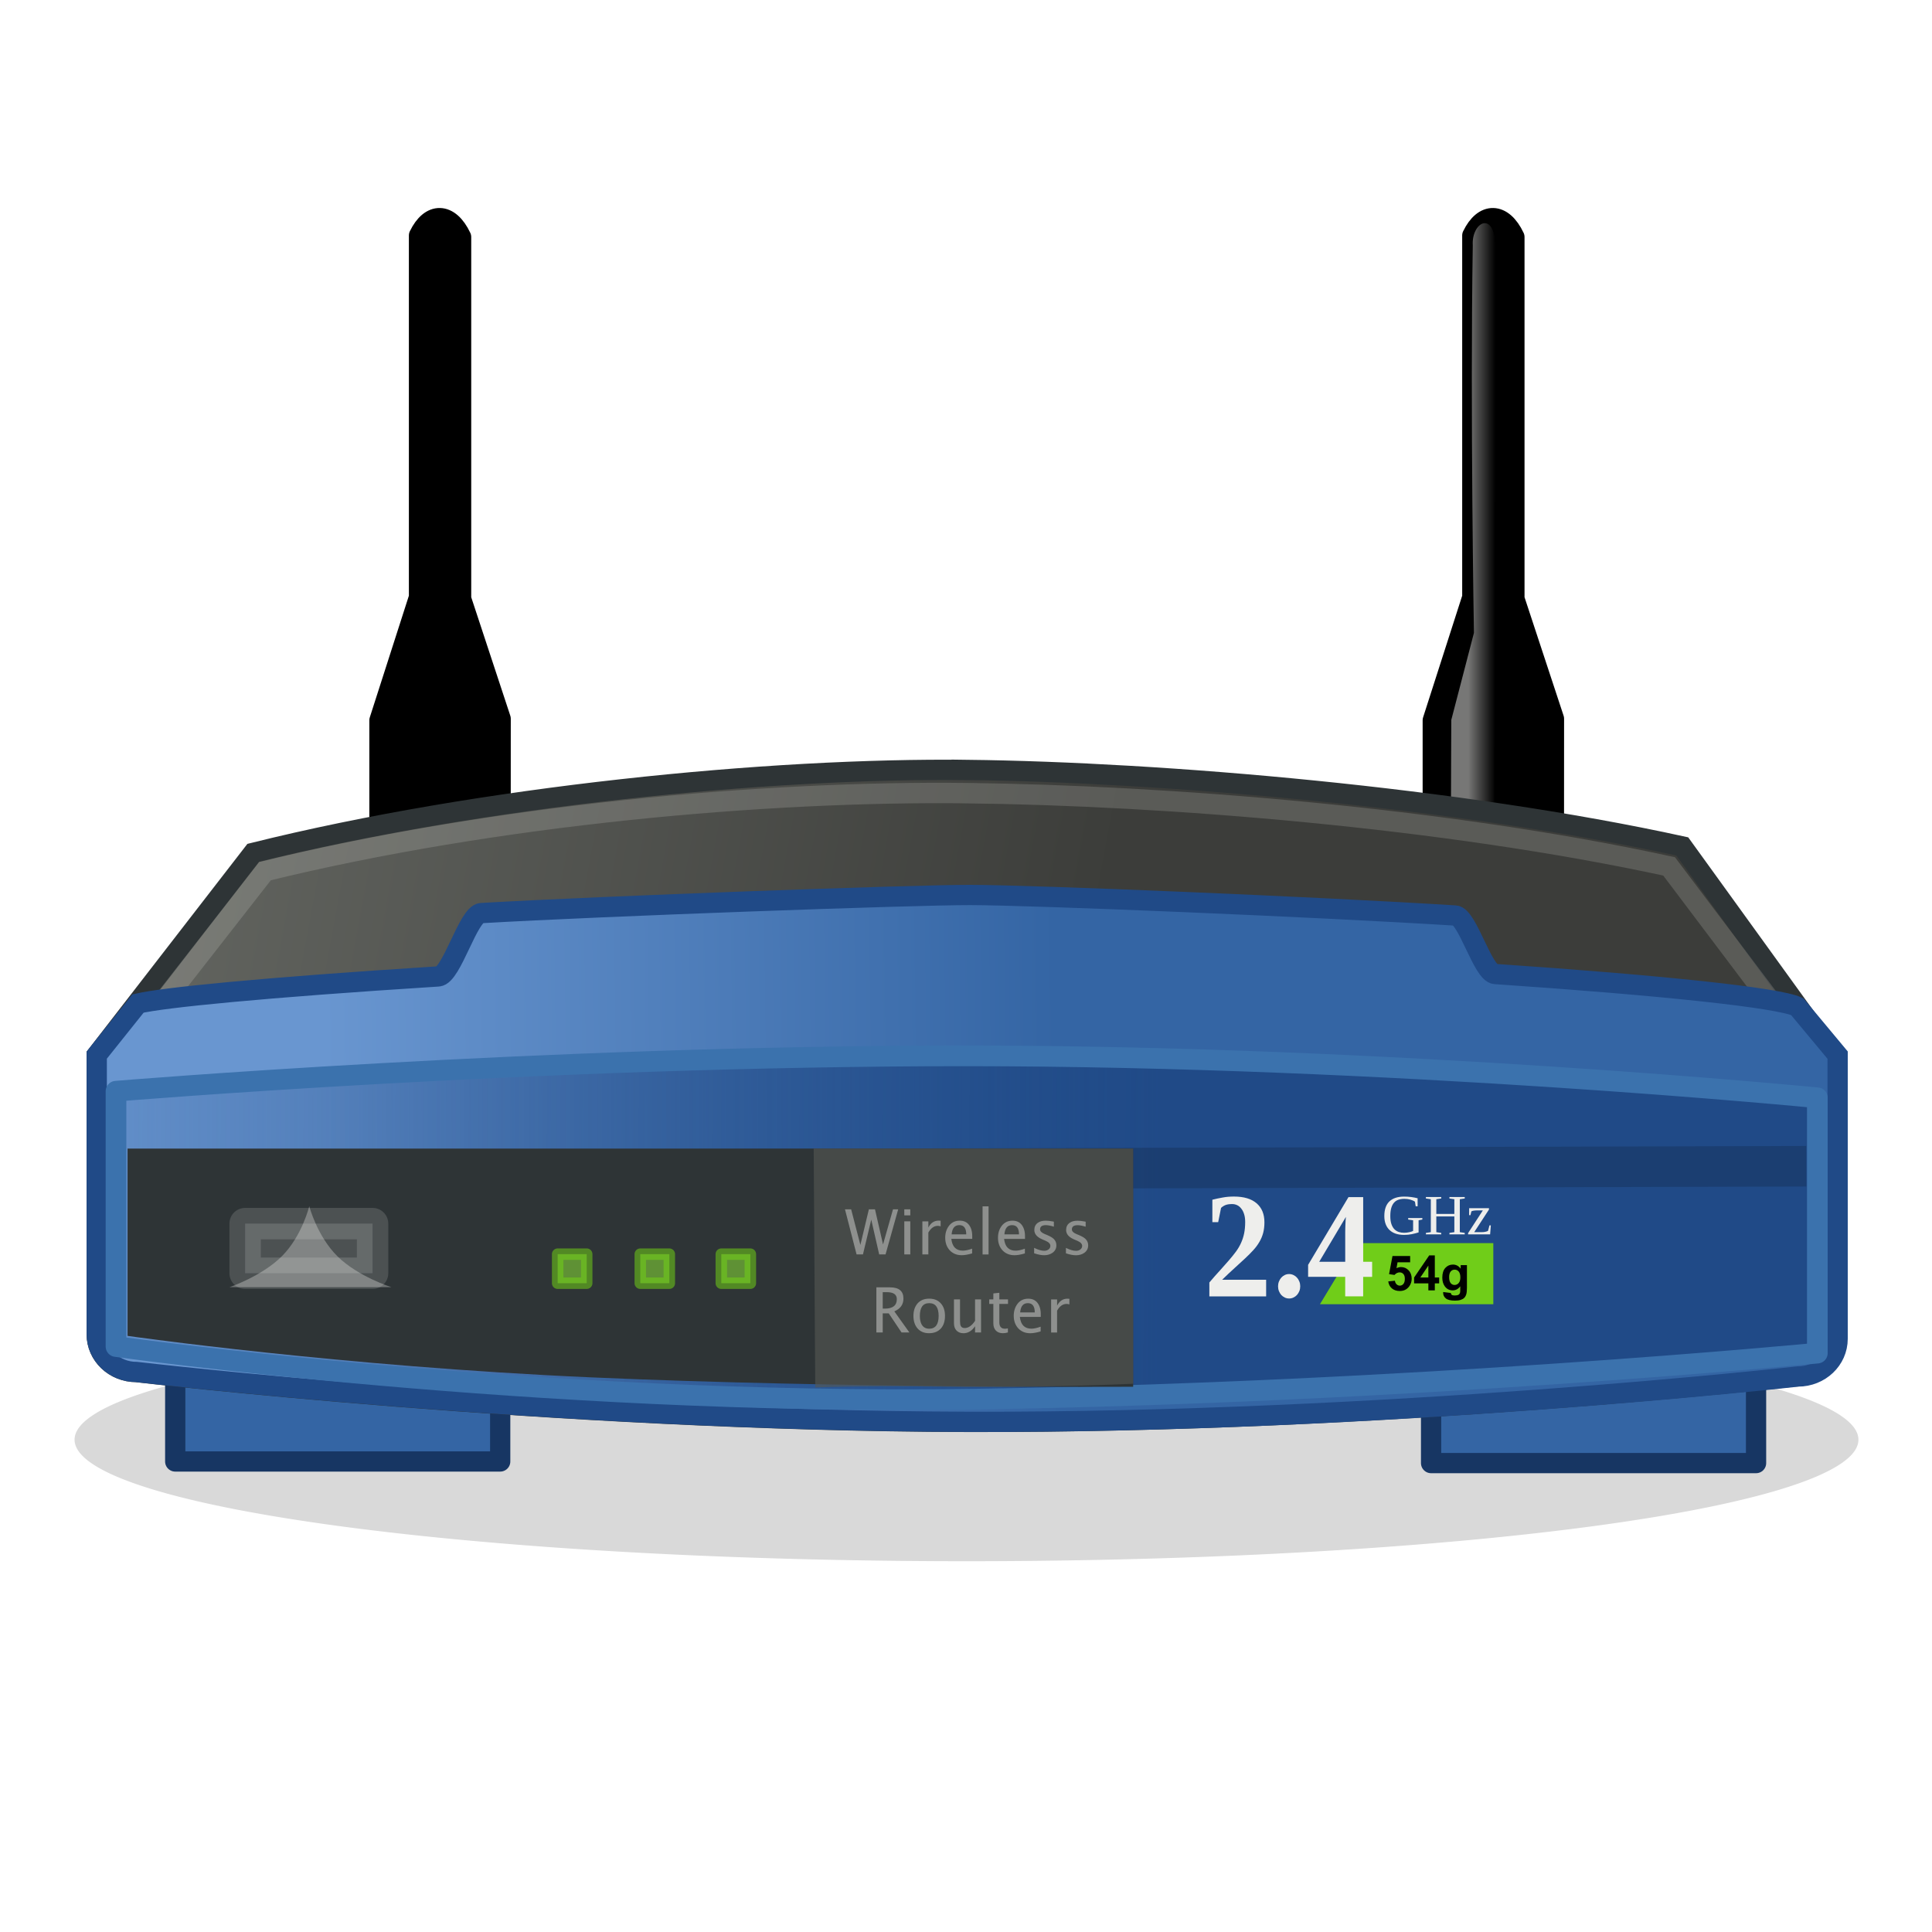 <?xml version="1.0" encoding="UTF-8"?>
<svg width="64" height="64" version="1.0" xmlns="http://www.w3.org/2000/svg" xmlns:cc="http://creativecommons.org/ns#" xmlns:dc="http://purl.org/dc/elements/1.1/" xmlns:rdf="http://www.w3.org/1999/02/22-rdf-syntax-ns#" xmlns:xlink="http://www.w3.org/1999/xlink">
 <defs>
  <linearGradient id="linearGradient4902">
   <stop style="stop-color:#eeeeec" offset="0"/>
   <stop style="stop-color:#eeeeec;stop-opacity:0" offset="1"/>
  </linearGradient>
  <linearGradient id="linearGradient3505" x1="3" x2="4" y1="17.724" y2="17.724" gradientTransform="matrix(.657 0 0 .852 8.387 -3.158)" gradientUnits="userSpaceOnUse" xlink:href="#linearGradient4902"/>
  <filter id="filter4504-8" x="-.042" y="-.671" width="1.084" height="2.342">
   <feGaussianBlur stdDeviation="0.775"/>
  </filter>
  <linearGradient id="linearGradient4467-0" x1="-10.598" x2="26.735" y1="21.876" y2="28.762" gradientTransform="matrix(2 0 0 2 .085 -4.042)" gradientUnits="userSpaceOnUse">
   <stop style="stop-color:#7a7d77" offset="0"/>
   <stop style="stop-color:#3c3d3a" offset="1"/>
  </linearGradient>
  <linearGradient id="linearGradient4452-0" x1="8.159" x2="26.293" y1="33.293" y2="33.055" gradientTransform="matrix(2 0 0 2 .085 -8.036)" gradientUnits="userSpaceOnUse">
   <stop style="stop-color:#6996d0" offset="0"/>
   <stop style="stop-color:#3465a4" offset="1"/>
  </linearGradient>
  <linearGradient id="linearGradient4466-5" x1="28.651" x2=".389" y1="35.368" y2="35.289" gradientTransform="matrix(2.046 0 0 2.093 -1.008 -10.85)" gradientUnits="userSpaceOnUse">
   <stop style="stop-color:#204a87" offset="0"/>
   <stop style="stop-color:#204a87;stop-opacity:0" offset="1"/>
  </linearGradient>
 </defs>
 <g transform="matrix(.671 0 0 .671 -.243 -.594)">
  <path transform="matrix(1.98 0 0 4.332 .125 -102.55)" d="m46.457 40.284a22.239 1.385 0 1 1-44.478 0 22.239 1.385 0 1 1 44.478 0z" style="fill-rule:evenodd;filter:url(#filter4504-8);opacity:.389"/>
  <rect x="71.013" y="67.893" width="16.043" height="5.222" style="fill-rule:evenodd;fill:#3465a4;stroke-linejoin:round;stroke:#173663"/>
  <rect x="9.013" y="67.814" width="16.043" height="5.222" style="fill-rule:evenodd;fill:#3465a4;stroke-linejoin:round;stroke:#173663"/>
  <g transform="matrix(2.034 0 0 1.974 51.78 4.679)">
   <path d="m10.46 3.966v9.048l-0.96 3.079v9.898s-0.008 1.491 0.427 1.491c0.562 0.006 1.46 0.011 2.022 0.017 0.376 0.02 0.496-0.645 0.481-1.52l0.004-9.926-0.96-3v-9.048c-0.289-0.628-0.738-0.626-1.013-0.04z" style="fill-rule:evenodd;stroke-linejoin:round;stroke-width:.499;stroke:#000"/>
   <path d="m10.468 4.217c-0.036-0.581 0.519-0.89 0.549 0 0.007 6.833-0.056 22.722-0.056 22.722h-0.699c-0.469-0.208-0.303-0.445-0.316-1.23-0.035-2.064 0-9.626 0-9.626l0.55-2.177s-0.093-5.573-0.028-9.69z" style="fill-rule:evenodd;fill:url(#linearGradient3505);opacity:.5"/>
  </g>
  <g transform="matrix(2.034 0 0 1.974 -.22 4.679)">
   <path d="m10.46 3.966v9.048l-0.96 3.079v9.898s-0.008 1.491 0.427 1.491c0.562 0.006 1.46 0.011 2.022 0.017 0.376 0.02 0.496-0.645 0.481-1.52l0.004-9.926-0.96-3v-9.048c-0.289-0.628-0.738-0.626-1.013-0.04z" style="fill-rule:evenodd;stroke-linejoin:round;stroke-width:.499;stroke:#000"/>
   <path d="m10.468 4.217c-0.036-0.581 0.519-0.89 0.549 0 0.007 6.833-0.056 22.722-0.056 22.722h-0.699c-0.469-0.208-0.303-0.445-0.316-1.23-0.035-2.064 0-9.626 0-9.626l0.55-2.177s-0.093-5.573-0.028-9.69z" style="fill-rule:evenodd;fill:url(#linearGradient3505);opacity:.5"/>
  </g>
  <path d="m48.124 38.895c9.664 0.114 24.252 1.36 35.29 3.776l7.446 10.305v14.005c0 1.032-0.871 1.863-1.953 1.863 0 0-20.355 2.295-40.81 2.239-20.454-0.056-41.008-2.462-41.008-2.462-1.082 0-1.953-0.831-1.953-1.863v-13.781l7.729-9.988c11.247-2.799 25.516-4.207 35.26-4.092z" style="fill:url(#linearGradient4467-0);stroke-linecap:round;stroke:#2e3436"/>
  <path d="m48.088 40.042c9.804 0.114 23.558 1.201 34.675 3.615l6.991 9.271-83.428 0.079 7.118-9.113c11.409-2.797 24.76-3.967 34.644-3.853z" style="fill:none;opacity:.168;stroke-linecap:round;stroke-width:1.007;stroke:#eeeeec"/>
  <path d="m48.237 45.069c3.106 0.003 17.116 0.584 23.97 1.014 0.598 0.037 1.359 2.847 1.966 2.888 8.328 0.566 14.008 1.174 14.92 1.614l1.99 2.39v14.004c0 1.032-0.873 1.862-1.958 1.862 0 0-20.408 2.294-40.915 2.238-20.507-0.056-41.114-2.462-41.114-2.462-1.085 0-1.958-0.831-1.958-1.862v-13.78l2.036-2.548c1.255-0.292 6.069-0.78 14.827-1.337 0.662-0.042 1.475-3.089 2.121-3.127 5.977-0.347 21.32-0.896 24.116-0.894z" style="fill:url(#linearGradient4452-0);stroke-linecap:round;stroke:#204a87"/>
  <path d="m6.089 54.756s20.935-1.745 41.934-1.745c20.998 0 42.059 2.071 42.059 2.071v12.605s-20.183 1.949-41.662 2.272c-21.639 0.325-42.331-2.597-42.331-2.597v-12.605z" style="fill-rule:evenodd;fill:url(#linearGradient4466-5);stroke-linecap:round;stroke-linejoin:round;stroke-width:1.02;stroke:#3b72ad"/>
  <path d="m8.085 58.681 81.452-0.22" style="fill:none;opacity:.164;stroke-width:2.002;stroke:#000"/>
  <path d="m6.66 57.59h49.645v11.758s-14.34 0.083-26.751-0.464c-12.411-0.546-22.894-2.048-22.894-2.048v-9.246z" style="fill-rule:evenodd;fill:#2e3436"/>
  <path d="m40.533 57.59h15.772v11.608s-4.555 0.217-9.135 0.147c-4.58-0.07-6.56 0.04-6.56 0.04l-0.077-11.795z" style="fill-rule:evenodd;fill:#555753;opacity:.631"/>
  <rect x="12.464" y="61.293" width="6.292" height="2.45" style="fill-rule:evenodd;fill:#fff;opacity:.143;stroke-linejoin:round;stroke-width:1.55px;stroke:#fff"/>
  <rect x="27.893" y="62.801" width="1.434" height="1.434" style="fill-rule:evenodd;fill:#8ae234;opacity:.537;stroke-linejoin:round;stroke-width:.566px;stroke:#73d216"/>
  <rect x="31.972" y="62.801" width="1.434" height="1.434" style="fill-rule:evenodd;fill:#8ae234;opacity:.537;stroke-linejoin:round;stroke-width:.566px;stroke:#73d216"/>
  <rect x="35.972" y="62.801" width="1.434" height="1.434" style="fill-rule:evenodd;fill:#8ae234;opacity:.537;stroke-linejoin:round;stroke-width:.566px;stroke:#73d216"/>
  <path d="m42.651 62.814h0.314l0.41-1.716 0.391 1.716h0.314l0.625-2.227h-0.256l-0.493 1.734-0.397-1.734h-0.302l-0.419 1.759-0.456-1.759h-0.305l0.573 2.227m2.356 0h0.296v-1.633h-0.296v1.633m0-1.928h0.296v-0.299h-0.296v0.299m0.891 1.928h0.296v-1.078c0.125-0.222 0.282-0.333 0.471-0.333 0.037 2e-6 0.082 0.008 0.136 0.025v-0.277c-0.016-0.002-0.033-0.003-0.049-0.003-0.014-0.002-0.03-0.003-0.046-0.003-0.224 0-0.394 0.114-0.511 0.342v-0.305h-0.296v1.633m2.456-0.052v-0.234c-0.181 0.066-0.333 0.099-0.456 0.099-0.337 0-0.527-0.194-0.57-0.582h1.032v-0.092c0.006-0.251-0.047-0.45-0.16-0.598-0.107-0.14-0.26-0.209-0.459-0.209-0.224 0-0.402 0.086-0.533 0.259-0.121 0.162-0.182 0.357-0.182 0.585 0 0.248 0.073 0.454 0.219 0.616 0.152 0.164 0.351 0.246 0.598 0.246 0.138 0 0.308-0.03 0.511-0.089m-1.011-0.94c0.025-0.304 0.151-0.456 0.379-0.456 0.228 0 0.342 0.152 0.342 0.456h-0.721m1.527 0.992h0.296v-2.375h-0.296v2.375m2.089-0.052v-0.234c-0.181 0.066-0.333 0.099-0.456 0.099-0.337 0-0.527-0.194-0.57-0.582h1.032v-0.092c0.006-0.251-0.047-0.45-0.16-0.598-0.107-0.14-0.26-0.209-0.459-0.209-0.224 0-0.402 0.086-0.533 0.259-0.121 0.162-0.182 0.357-0.182 0.585 0 0.248 0.073 0.454 0.219 0.616 0.152 0.164 0.351 0.246 0.598 0.246 0.138 0 0.308-0.03 0.511-0.089m-1.011-0.94c0.025-0.304 0.151-0.456 0.379-0.456 0.228 0 0.342 0.152 0.342 0.456h-0.721m1.469 0.933c0.189 0.064 0.353 0.096 0.493 0.096 0.16 0 0.298-0.04 0.413-0.12 0.127-0.092 0.191-0.216 0.191-0.37 0-0.127-0.045-0.234-0.136-0.32-0.062-0.059-0.164-0.12-0.308-0.182l-0.142-0.059c-0.146-0.062-0.219-0.137-0.219-0.225 0-0.14 0.096-0.209 0.287-0.209 0.097 0 0.228 0.025 0.394 0.074v-0.246l-0.062-0.012c-0.129-0.025-0.242-0.037-0.339-0.037-0.164 0-0.295 0.035-0.391 0.105-0.115 0.082-0.173 0.2-0.173 0.354 0 0.195 0.127 0.348 0.382 0.459l0.173 0.074c0.158 0.068 0.237 0.151 0.237 0.25 0 0.076-0.032 0.137-0.096 0.182-0.058 0.041-0.124 0.062-0.2 0.062-0.144 0-0.312-0.048-0.505-0.145v0.271m1.571 0c0.189 0.064 0.353 0.096 0.493 0.096 0.16 0 0.298-0.04 0.413-0.12 0.127-0.092 0.191-0.216 0.191-0.37-2e-6 -0.127-0.045-0.234-0.136-0.32-0.062-0.06-0.164-0.12-0.308-0.182l-0.142-0.059c-0.146-0.062-0.219-0.137-0.219-0.225-2e-6 -0.14 0.096-0.209 0.287-0.209 0.097 0 0.228 0.025 0.394 0.074v-0.246l-0.062-0.012c-0.129-0.025-0.242-0.037-0.339-0.037-0.164 0-0.295 0.035-0.391 0.105-0.115 0.082-0.173 0.2-0.173 0.354 0 0.195 0.127 0.348 0.382 0.459l0.173 0.074c0.158 0.068 0.237 0.151 0.237 0.25 0 0.076-0.032 0.137-0.096 0.182-0.058 0.041-0.124 0.062-0.2 0.062-0.144 0-0.312-0.048-0.505-0.145v0.271" style="fill:#eeeeec;opacity:.43"/>
  <path d="m43.627 66.666h0.314v-0.943h0.296l0.632 0.943h0.388l-0.743-1.041c0.3-0.127 0.45-0.338 0.45-0.631-2e-6 -0.37-0.221-0.554-0.662-0.554h-0.675v2.227m0.314-1.177v-0.813h0.197c0.333 0 0.499 0.115 0.499 0.345 0 0.312-0.198 0.468-0.595 0.468h-0.102m2.286 1.214c0.253 0 0.45-0.08 0.592-0.24 0.131-0.15 0.197-0.355 0.197-0.616-2e-6 -0.255-0.066-0.457-0.197-0.607-0.138-0.162-0.332-0.243-0.582-0.243s-0.445 0.081-0.582 0.243c-0.131 0.156-0.197 0.359-0.197 0.61 0 0.248 0.065 0.451 0.194 0.607 0.14 0.164 0.332 0.246 0.576 0.246m0.003-0.222c-0.162 0-0.283-0.068-0.364-0.203-0.062-0.111-0.092-0.254-0.092-0.428-2e-6 -0.421 0.154-0.631 0.462-0.631 0.31 0 0.465 0.209 0.465 0.628-2e-6 0.423-0.157 0.635-0.471 0.635m2.269 0.185h0.296v-1.633h-0.296v1.057c-0.158 0.238-0.329 0.357-0.511 0.357-0.097 0-0.161-0.035-0.194-0.105-0.025-0.049-0.037-0.127-0.037-0.234v-1.075h-0.299v1.174c-2e-6 0.15 0.04 0.269 0.12 0.357 0.086 0.092 0.202 0.139 0.348 0.139 0.226 0 0.417-0.115 0.573-0.345v0.308m1.621 0v-0.203c-0.06 0.012-0.108 0.018-0.145 0.018-0.185 0-0.277-0.107-0.277-0.32v-0.906h0.428v-0.222h-0.428v-0.327l-0.296 0.031v0.296h-0.203v0.222h0.203v0.961c0 0.15 0.042 0.269 0.126 0.357 0.082 0.086 0.199 0.129 0.351 0.129 0.068 0 0.148-0.012 0.24-0.037m1.618-0.052v-0.234c-0.181 0.066-0.333 0.099-0.456 0.099-0.337 0-0.527-0.194-0.57-0.582h1.032v-0.092c0.006-0.251-0.047-0.45-0.16-0.598-0.107-0.14-0.26-0.209-0.459-0.209-0.224 0-0.402 0.086-0.533 0.259-0.121 0.162-0.182 0.357-0.182 0.585 0 0.248 0.073 0.454 0.219 0.616 0.152 0.164 0.351 0.246 0.598 0.246 0.138 0 0.308-0.03 0.511-0.089m-1.011-0.94c0.025-0.304 0.151-0.456 0.379-0.456 0.228 0 0.342 0.152 0.342 0.456h-0.721m1.527 0.992h0.296v-1.078c0.125-0.222 0.282-0.333 0.471-0.333 0.037 0 0.082 8e-3 0.136 0.025v-0.277c-0.016-2e-3 -0.033-3e-3 -0.049-3e-3 -0.014-2e-3 -0.03-3e-3 -0.046-3e-3 -0.224 0-0.394 0.114-0.511 0.342v-0.305h-0.296v1.633" style="fill:#eeeeec;opacity:.43"/>
  <path d="m67.351 62.256h6.734v3.018h-8.56z" style="fill-opacity:.966;fill-rule:evenodd;fill:#73d216"/>
  <path d="m62.87 64.887h-2.804v-0.687c0.189-0.223 0.364-0.422 0.525-0.596 0.161-0.177 0.306-0.34 0.435-0.491 0.132-0.153 0.249-0.297 0.35-0.433 0.101-0.138 0.185-0.28 0.251-0.425 0.068-0.148 0.12-0.305 0.155-0.473 0.035-0.167 0.053-0.357 0.053-0.571-2e-6 -0.148-0.018-0.276-0.053-0.385-0.035-0.111-0.082-0.204-0.142-0.276-0.057-0.075-0.124-0.131-0.201-0.167-0.077-0.036-0.158-0.055-0.244-0.055-0.136 4e-6 -0.245 0.016-0.327 0.047-0.081 0.032-0.156 0.079-0.224 0.142l-0.142 0.705h-0.287v-1.109c0.176-0.044 0.347-0.08 0.515-0.109 0.169-0.032 0.353-0.047 0.551-0.047 0.486 6e-6 0.858 0.11 1.115 0.331 0.26 0.221 0.389 0.534 0.389 0.941-2e-6 0.194-0.021 0.37-0.063 0.527-0.042 0.155-0.103 0.302-0.185 0.44-0.079 0.138-0.178 0.273-0.297 0.403-0.119 0.131-0.256 0.269-0.412 0.414-0.154 0.145-0.326 0.303-0.515 0.473-0.189 0.17-0.394 0.362-0.614 0.578h2.171v0.821m1.135 0.105c-0.077 0-0.148-0.016-0.214-0.047-0.066-0.032-0.124-0.074-0.175-0.127-0.048-0.056-0.087-0.12-0.115-0.193-0.029-0.073-0.043-0.151-0.043-0.236 0-0.082 0.014-0.16 0.043-0.233 0.029-0.075 0.067-0.139 0.115-0.193 0.051-0.056 0.109-0.099 0.175-0.131 0.066-0.032 0.137-0.047 0.214-0.047 0.075 0 0.145 0.016 0.211 0.047 0.068 0.032 0.126 0.075 0.175 0.131 0.051 0.053 0.09 0.118 0.119 0.193 0.029 0.073 0.043 0.15 0.043 0.233 0 0.085-0.014 0.164-0.043 0.236s-0.068 0.137-0.119 0.193c-0.048 0.053-0.107 0.096-0.175 0.127-0.066 0.032-0.136 0.047-0.211 0.047m3.655-1.069v0.963h-0.887v-0.963h-1.831v-0.592l1.993-3.344h0.726v3.191h0.442v0.745h-0.442m-0.887-2.188c-2e-6 -0.063 0.001-0.13 0.003-0.2s0.004-0.139 0.007-0.207c0.004-0.07 0.008-0.136 0.01-0.196 0.004-0.063 0.009-0.119 0.013-0.167l-1.316 2.213h1.283v-1.443" style="fill:#eeeeec"/>
  <path d="m70.398 61.727c-0.109 0.035-0.223 0.064-0.34 0.088s-0.244 0.036-0.38 0.036c-0.15 0-0.285-0.02-0.405-0.059-0.119-0.04-0.222-0.099-0.306-0.177-0.085-0.079-0.15-0.176-0.195-0.292-0.045-0.116-0.068-0.249-0.068-0.4 0-0.323 0.083-0.564 0.248-0.723 0.167-0.16 0.41-0.241 0.731-0.241 0.122 2e-6 0.238 0.007 0.349 0.022 0.111 0.015 0.216 0.035 0.316 0.061v0.396h-0.095l-0.038-0.228c-0.065-0.045-0.143-0.079-0.234-0.103-0.09-0.025-0.186-0.037-0.286-0.037-0.11 2e-6 -0.208 0.015-0.295 0.045-0.086 0.029-0.158 0.077-0.217 0.144s-0.105 0.155-0.137 0.264c-0.031 0.108-0.047 0.241-0.047 0.397 0 0.159 0.018 0.291 0.055 0.398 0.037 0.105 0.086 0.19 0.148 0.253 0.063 0.063 0.135 0.108 0.217 0.135 0.083 0.027 0.17 0.04 0.261 0.04 0.046 0 0.092-0.003 0.137-0.008 0.046-0.006 0.089-0.014 0.128-0.023 0.04-0.009 0.076-0.019 0.107-0.03 0.031-0.011 0.056-0.022 0.073-0.032v-0.524l-0.243-0.036v-0.074h0.699v0.074l-0.185 0.036v0.6m0.36 0.096v-0.073l0.243-0.037v-1.626l-0.243-0.036v-0.073h0.758v0.073l-0.243 0.036v0.725h0.89v-0.725l-0.243-0.036v-0.073h0.756v0.073l-0.243 0.036v1.626l0.243 0.037v0.073h-0.756v-0.073l0.243-0.037v-0.777h-0.89v0.777l0.243 0.037v0.073h-0.758m2.083 0v-0.062l0.728-1.121h-0.312c-0.026 0-0.053 0.001-0.079 0.004-0.025 0.002-0.05 5e-3 -0.073 0.01-0.023 0.004-0.043 0.009-0.061 0.015-0.018 0.005-0.032 0.012-0.041 0.019l-0.044 0.186h-0.066v-0.344h0.979v0.067l-0.728 1.115h0.388c0.025 0 0.052-0.001 0.08-0.004 0.029-0.004 0.057-0.008 0.083-0.014 0.027-0.005 0.052-0.012 0.075-0.019 0.024-0.008 0.042-0.017 0.056-0.028l0.072-0.271h0.066l-0.035 0.446h-1.089" style="fill:#eeeeec"/>
  <path d="m68.898 64.147 0.329-0.034c0.009 0.074 0.037 0.133 0.083 0.177 0.046 0.043 0.099 0.065 0.16 0.065 0.069 0 0.127-0.028 0.175-0.083 0.048-0.056 0.072-0.141 0.072-0.254-2e-6 -0.106-0.024-0.185-0.072-0.237-0.047-0.053-0.108-0.08-0.184-0.08-0.095 0-0.18 0.042-0.255 0.126l-0.268-0.039 0.169-0.895h0.872v0.309h-0.622l-0.052 0.292c0.074-0.037 0.149-0.055 0.225-0.055 0.146 0 0.27 0.053 0.372 0.16 0.102 0.106 0.153 0.245 0.153 0.414 0 0.142-0.041 0.268-0.123 0.379-0.112 0.152-0.267 0.228-0.466 0.228-0.159 0-0.288-0.043-0.388-0.128-0.1-0.085-0.16-0.2-0.18-0.344m1.98 0.442v-0.346h-0.704v-0.289l0.746-1.093h0.277v1.091h0.214v0.29h-0.214v0.346h-0.319m0-0.636v-0.588l-0.396 0.588h0.396m0.731 0.718 0.377 0.046c0.006 0.044 0.021 0.074 0.043 0.09 0.031 0.024 0.081 0.035 0.148 0.035 0.086 0 0.151-0.013 0.194-0.039 0.029-0.017 0.051-0.045 0.066-0.083 0.01-0.027 0.015-0.078 0.015-0.151v-0.182c-0.099 0.135-0.223 0.202-0.373 0.202-0.167 0-0.3-0.071-0.398-0.212-0.077-0.112-0.115-0.251-0.115-0.418 0-0.209 0.05-0.369 0.15-0.479 0.101-0.11 0.226-0.165 0.376-0.165 0.154 0 0.281 0.068 0.381 0.203v-0.175h0.309v1.119c-2e-6 0.147-0.012 0.257-0.036 0.33-0.024 0.073-0.058 0.13-0.102 0.171-0.044 0.042-0.102 0.074-0.176 0.097-0.073 0.024-0.165 0.035-0.277 0.035-0.211 0-0.361-0.036-0.45-0.109-0.088-0.072-0.133-0.164-0.133-0.275 0-0.011 3.92e-4 -0.024 0.001-0.04m0.295-0.731c0 0.132 0.025 0.229 0.076 0.291 0.052 0.061 0.115 0.091 0.19 0.091 0.081 0 0.149-0.031 0.204-0.094 0.056-0.063 0.083-0.157 0.083-0.281 0-0.129-0.027-0.225-0.08-0.288s-0.12-0.094-0.202-0.094c-0.079 0-0.144 0.031-0.196 0.093-0.051 0.061-0.076 0.155-0.076 0.281"/>
  <path d="m11.689 64.432s1.623-0.548 2.608-1.548c0.985-1 1.333-2.452 1.333-2.452s0.384 1.481 1.398 2.481 2.66 1.519 2.66 1.519l-8-5.6e-4z" style="fill-rule:evenodd;fill:#eeeeec;opacity:.324"/>
 </g>
</svg>
